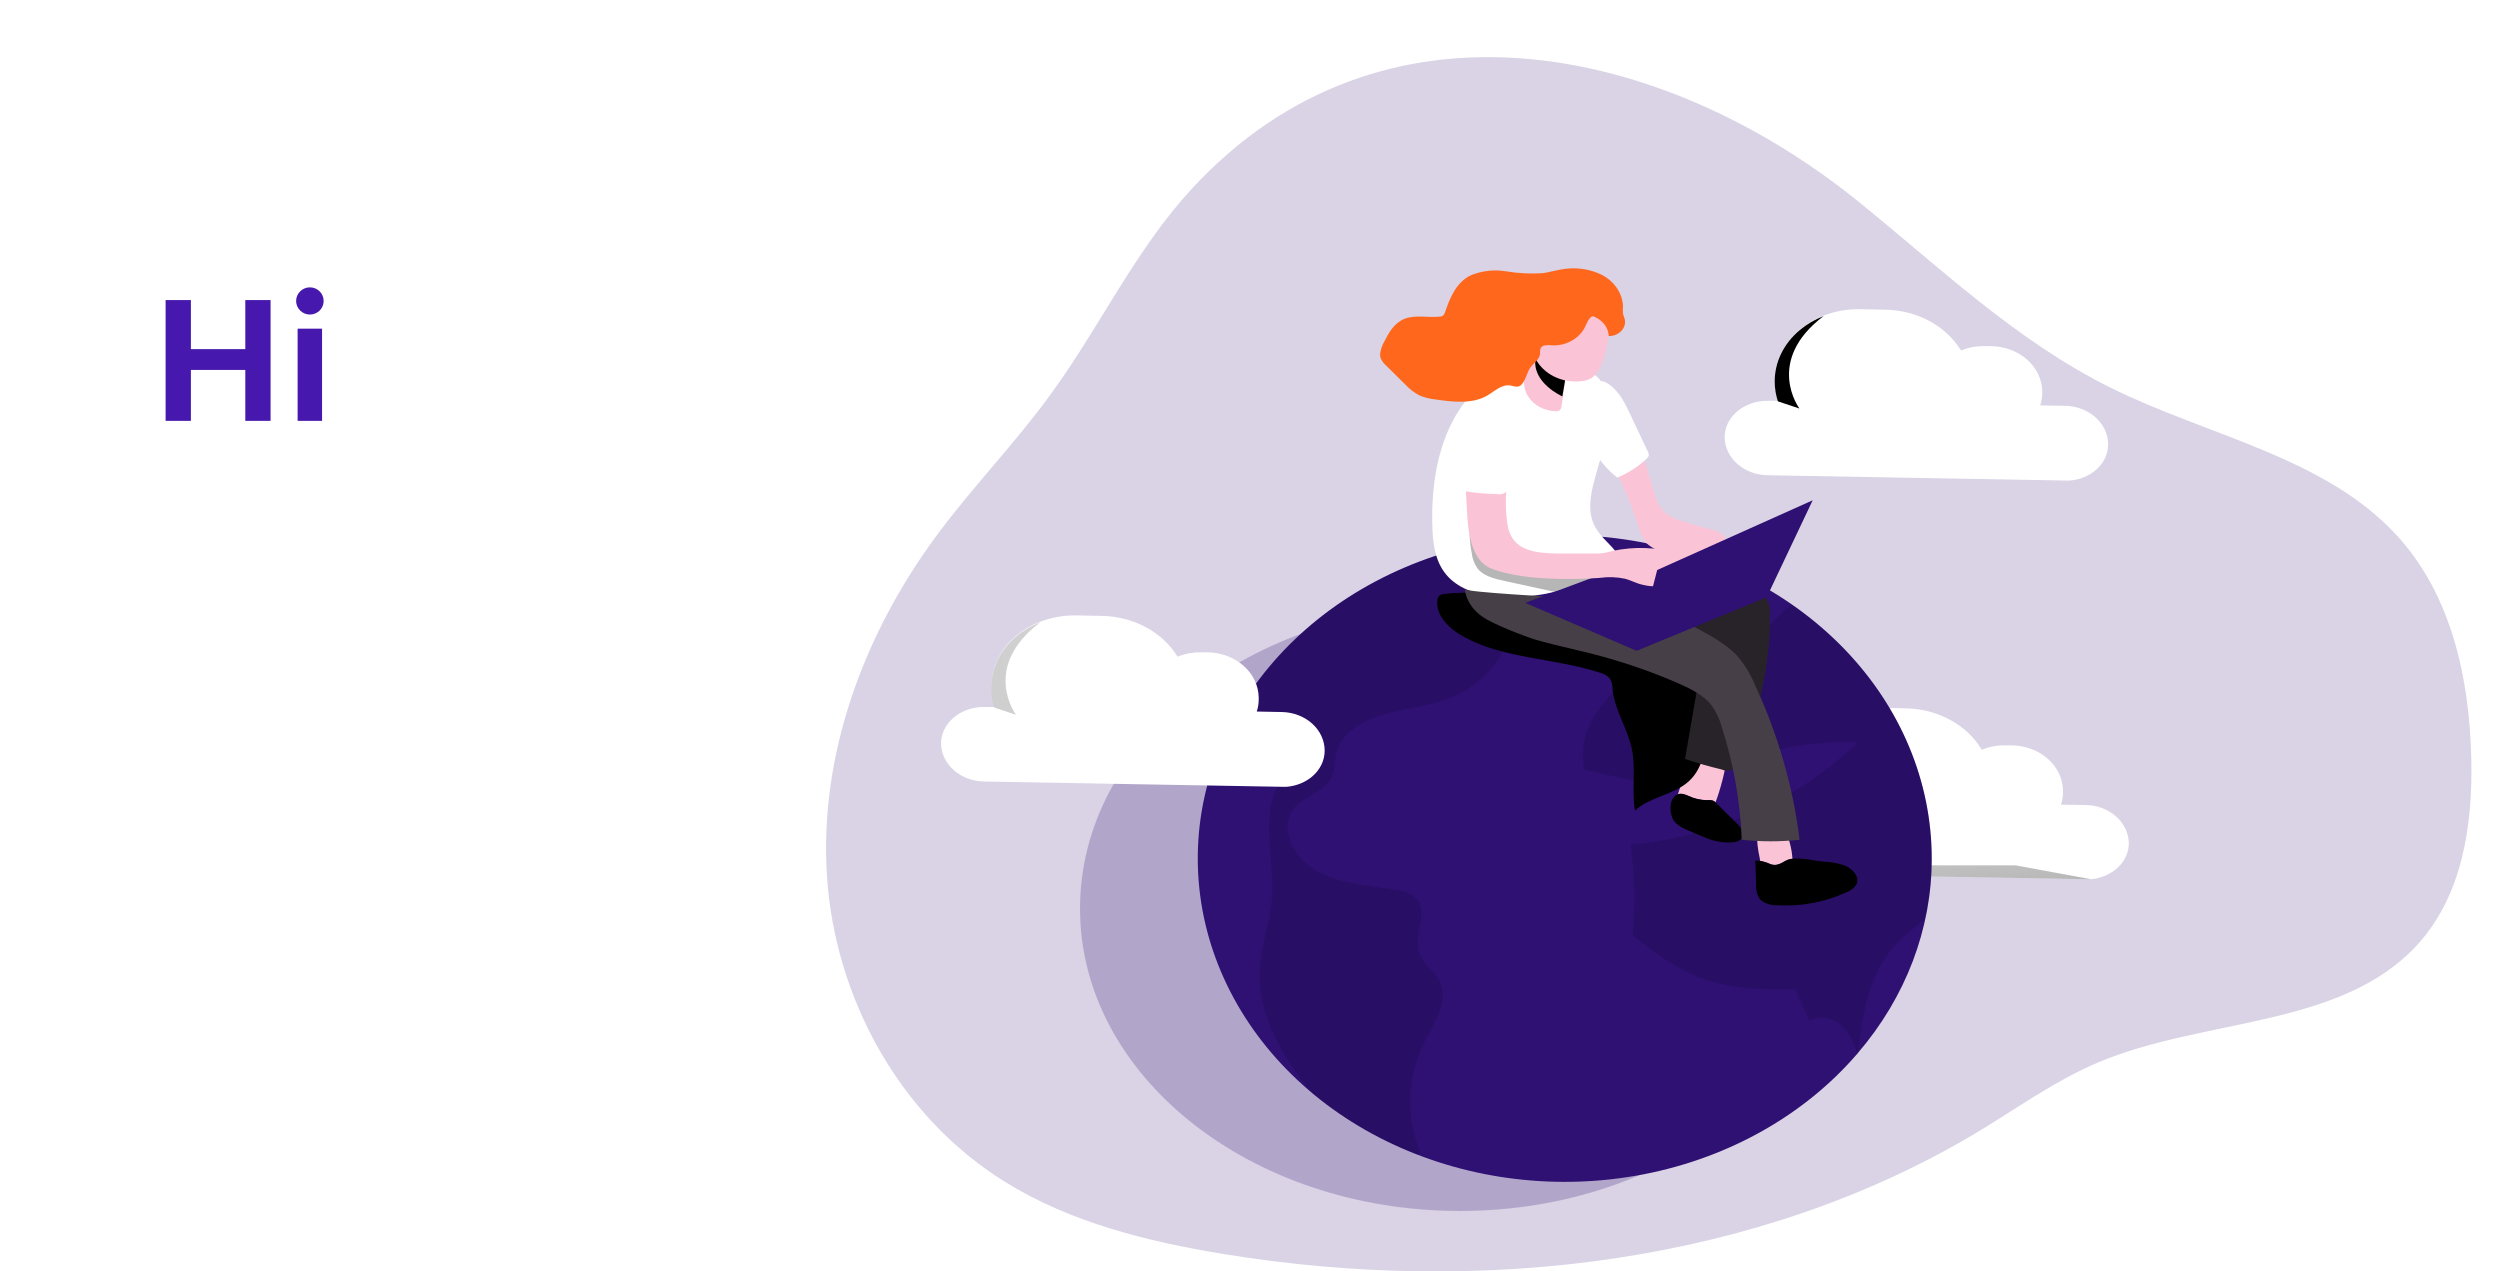 <svg width="350" height="178" viewBox="0 0 350 178" fill="none" xmlns="http://www.w3.org/2000/svg">
<g filter="url(#filter0_dd)">
<path opacity="0.18" d="M166.817 18.47C158.939 27.02 154.033 37.651 147.244 46.991C142.221 53.969 136.093 60.218 130.986 67.167C120.806 81.007 114.661 97.879 115.783 114.736C116.905 131.593 125.829 148.236 140.705 157.465C149.839 163.138 160.647 165.831 171.396 167.579C207.587 173.481 246.54 168.937 277.465 150.117C282.773 146.886 287.855 143.242 293.614 140.793C308.407 134.492 327.595 135.953 338.319 124.386C344.774 117.421 346.197 107.462 345.979 98.174C345.72 87.02 343.242 75.305 335.531 66.939C325.485 55.969 309.077 53.032 295.498 46.282C282.262 39.739 271.588 29.447 260.22 20.255C232.869 -1.869 193.522 -10.515 166.817 18.47Z" fill="#2F1073"/>
<path d="M298.035 110.03C298.036 110.712 297.879 111.388 297.572 112.015C297.265 112.642 296.816 113.206 296.251 113.674C295.285 114.483 294.038 114.982 292.71 115.09C292.462 115.109 292.213 115.109 291.965 115.09L250.383 114.353C248.789 114.338 247.264 113.775 246.134 112.784C245.003 111.793 244.356 110.453 244.33 109.048C244.327 108.366 244.482 107.69 244.786 107.062C245.09 106.434 245.536 105.867 246.097 105.397C247.251 104.43 248.79 103.9 250.383 103.921H251.798C251.505 103.017 251.356 102.081 251.354 101.14C251.352 99.796 251.661 98.465 252.263 97.229C252.864 95.994 253.746 94.879 254.853 93.955C255.831 93.131 256.964 92.464 258.202 91.985C259.806 91.369 261.543 91.067 263.292 91.1L266.825 91.166C269.023 91.206 271.168 91.764 273.037 92.784C274.906 93.805 276.429 95.248 277.449 96.965C278.467 96.538 279.586 96.328 280.713 96.352H281.626C283.519 96.369 285.329 97.036 286.672 98.212C288.015 99.387 288.785 100.977 288.817 102.645V102.947C288.817 103.522 288.721 104.094 288.533 104.644L291.973 104.703C293.571 104.722 295.098 105.289 296.23 106.283C297.361 107.278 298.009 108.622 298.035 110.03Z" fill="white"/>
<path d="M292.71 115.09C292.462 115.108 292.213 115.108 291.965 115.09L250.383 114.352C248.789 114.337 247.264 113.774 246.134 112.783C245.003 111.793 244.356 110.452 244.33 109.048C244.327 108.365 244.482 107.689 244.786 107.061C245.09 106.433 245.536 105.867 246.097 105.396C244.422 114.448 255.18 113.15 255.18 113.15H282.195L292.71 115.09Z" fill="url(#paint0_linear)"/>
<path d="M254.845 105.013L251.823 104.002C251.53 103.098 251.381 102.162 251.379 101.221C251.377 99.877 251.686 98.546 252.287 97.31C252.889 96.075 253.771 94.96 254.878 94.036C255.856 93.212 256.989 92.545 258.227 92.066C249.864 98.381 254.845 105.013 254.845 105.013Z" fill="url(#paint1_linear)"/>
<path opacity="0.23" d="M204.397 161.538C233.775 161.538 257.591 142.582 257.591 119.2C257.591 95.817 233.775 76.861 204.397 76.861C175.019 76.861 151.203 95.817 151.203 119.2C151.203 142.582 175.019 161.538 204.397 161.538Z" fill="#2F1073"/>
<path d="M270.442 112.183C270.456 122.013 266.825 131.577 260.103 139.42L259.994 139.553C252.627 148.109 242.05 154.078 230.15 156.395C218.25 158.712 205.802 157.226 195.031 152.202C184.26 147.179 175.866 138.944 171.348 128.97C166.83 118.996 166.483 107.931 170.369 97.752C174.254 87.573 182.12 78.943 192.56 73.403C203 67.862 215.335 65.773 227.362 67.507C239.389 69.241 250.325 74.687 258.216 82.871C266.108 91.055 270.441 101.444 270.442 112.183Z" fill="#2F1073"/>
<path d="M202.53 89.912C199.709 90.937 196.595 91.18 193.698 92.022C190.802 92.862 187.897 94.559 187.152 97.186C186.767 98.506 186.968 99.974 186.231 101.169C185.251 102.778 182.957 103.383 181.568 104.71C178.922 107.278 180.664 111.682 183.895 113.666C187.127 115.651 191.254 115.953 195.122 116.536C196.18 116.611 197.189 116.963 198.018 117.547C200.27 119.443 197.775 122.873 198.73 125.485C199.266 126.96 200.848 127.971 201.568 129.387C202.949 132.087 200.856 135.068 199.475 137.768C196.983 142.694 196.758 148.28 198.847 153.349C198.751 153.471 198.644 153.587 198.529 153.696C193.019 151.565 187.974 148.604 183.619 144.946C179.374 139.701 176.017 133.983 176.369 127.698C176.561 124.29 177.851 120.999 178.094 117.606C178.495 112.095 176.235 106.112 179.299 101.302C180.973 98.639 184.238 95.718 182.413 93.135C179.19 93.549 175.716 93.615 172.761 92.626C176.387 85.969 181.805 80.195 188.543 75.805C195.282 71.415 203.136 68.544 211.421 67.44C214.602 75.452 212.074 86.371 202.53 89.912Z" fill="url(#paint2_linear)"/>
<path d="M270.442 112.183C270.445 115.047 270.14 117.906 269.529 120.719C268.164 121.697 266.885 122.765 265.703 123.913C261.643 128.103 260.764 133.917 260.103 139.405C260.103 139.523 260.103 139.641 260.061 139.752C260.061 139.678 260.061 139.612 259.994 139.538C259.671 138.129 258.974 136.806 257.959 135.68C256.804 134.581 254.753 134.035 253.347 134.898C252.677 133.422 252.004 131.959 251.329 130.508C247.143 130.508 242.823 130.508 238.889 129.203C234.954 127.897 231.697 125.396 228.55 122.954C228.963 118.723 228.873 114.465 228.282 110.25C240.509 109.081 251.82 103.983 260.052 95.931C252.689 95.608 245.389 97.267 239.123 100.689C237.784 101.427 236.427 102.253 234.862 102.371C233.87 102.393 232.881 102.274 231.932 102.017L221.81 99.753C220.546 94.013 225.059 88.251 230.86 85.411C235.214 83.287 240.496 83.7 244.674 81.841C247.537 80.572 248.374 78.351 250.877 76.721H250.927C257.008 80.949 261.923 86.337 265.302 92.479C268.682 98.621 270.439 105.357 270.442 112.183Z" fill="url(#paint3_linear)"/>
<path d="M234.962 103.014C234.661 103.884 234.376 104.902 234.962 105.633C235.25 105.945 235.629 106.182 236.059 106.319C236.559 106.529 237.115 106.614 237.666 106.563C238.217 106.512 238.742 106.328 239.181 106.031C239.641 105.588 239.966 105.05 240.127 104.467C240.91 102.35 241.47 100.175 241.802 97.968C241.865 97.765 241.865 97.551 241.802 97.348C241.671 97.135 241.461 96.969 241.207 96.876C239.876 96.249 237.792 95.747 237.021 97.134C236.075 98.919 235.632 101.125 234.962 103.014Z" fill="#FBC4D6"/>
<path d="M238.989 104.024C239.27 103.99 239.556 104.013 239.826 104.091C240.01 104.18 240.17 104.304 240.295 104.452L243.183 107.307C243.744 107.86 244.33 108.62 243.937 109.277C243.798 109.46 243.615 109.613 243.4 109.725C243.186 109.837 242.946 109.906 242.698 109.926C241.299 110.039 239.892 109.796 238.646 109.225C237.758 108.886 236.879 108.488 236.017 108.119C235.376 107.862 234.816 107.472 234.385 106.983C233.723 106.097 233.547 103.973 234.703 103.294C235.297 102.962 235.816 103.198 236.377 103.427C237.179 103.812 238.076 104.017 238.989 104.024Z" fill="#2F1073"/>
<path d="M250.969 112.737C250.992 112.901 250.972 113.067 250.911 113.224C250.811 113.375 250.666 113.5 250.492 113.585C249.943 113.918 249.299 114.11 248.633 114.139C248.301 114.15 247.97 114.093 247.666 113.972C247.363 113.852 247.095 113.672 246.884 113.445C246.576 113.016 246.389 112.527 246.34 112.021C246.094 110.933 245.974 109.826 245.98 108.716C245.965 108.651 245.967 108.584 245.984 108.519C246.002 108.455 246.036 108.394 246.083 108.342C246.13 108.29 246.189 108.248 246.257 108.218C246.324 108.189 246.398 108.172 246.474 108.17C247.512 107.979 249.579 107.499 250.107 108.62C250.644 109.943 250.935 111.333 250.969 112.737Z" fill="#FBC4D6"/>
<path d="M255.364 112.626C256.256 112.669 257.137 112.817 257.984 113.069C258.405 113.197 258.791 113.4 259.12 113.665C259.448 113.931 259.711 114.252 259.893 114.611C260.062 114.961 260.083 115.354 259.951 115.717C259.662 116.256 259.154 116.68 258.528 116.905C255.553 118.298 252.196 118.934 248.834 118.742C247.971 118.772 247.128 118.508 246.481 118.004C246.014 117.395 245.796 116.664 245.862 115.931L245.745 112.464C246.502 112.494 247.242 112.678 247.905 113.002C249.144 113.371 249.629 112.486 250.65 112.265C251.982 111.992 254.007 112.508 255.364 112.626Z" fill="#2F1073"/>
<path d="M238.989 104.024C239.27 103.99 239.556 104.013 239.826 104.091C240.01 104.18 240.17 104.304 240.295 104.452L243.183 107.307C243.744 107.86 244.33 108.62 243.937 109.277C243.798 109.46 243.615 109.613 243.4 109.725C243.186 109.837 242.946 109.906 242.698 109.926C241.299 110.039 239.892 109.796 238.646 109.225C237.758 108.886 236.879 108.488 236.017 108.119C235.376 107.862 234.816 107.472 234.385 106.983C233.723 106.097 233.547 103.973 234.703 103.294C235.297 102.962 235.816 103.198 236.377 103.427C237.179 103.812 238.076 104.017 238.989 104.024Z" fill="url(#paint4_linear)"/>
<path d="M255.364 112.626C256.256 112.669 257.137 112.817 257.984 113.069C258.405 113.197 258.791 113.4 259.12 113.665C259.448 113.931 259.711 114.252 259.893 114.611C260.062 114.961 260.083 115.354 259.951 115.717C259.662 116.256 259.154 116.68 258.528 116.905C255.553 118.298 252.196 118.934 248.834 118.742C247.971 118.772 247.128 118.508 246.481 118.004C246.014 117.395 245.796 116.664 245.862 115.931L245.745 112.464C246.502 112.494 247.242 112.678 247.905 113.002C249.144 113.371 249.629 112.486 250.65 112.265C251.982 111.992 254.007 112.508 255.364 112.626Z" fill="url(#paint5_linear)"/>
<path d="M207.67 75.061C205.87 74.923 204.057 74.948 202.262 75.135C202.028 75.145 201.8 75.209 201.601 75.319C201.487 75.414 201.395 75.528 201.332 75.655C201.268 75.782 201.235 75.918 201.233 76.057C200.981 78.196 202.907 80.055 204.983 81.184C210.601 84.253 217.683 84.135 223.886 86.141C224.478 86.28 225.004 86.582 225.385 87.005C225.644 87.462 225.77 87.969 225.753 88.48C226.03 91.365 227.846 93.961 228.449 96.802C229.052 99.642 228.407 102.615 228.901 105.477C230.935 103.567 234.401 103.264 236.436 101.376C238.344 99.635 238.721 97.038 239.006 94.633L239.776 88.037C239.919 87.562 239.86 87.057 239.61 86.617C239.36 86.177 238.937 85.832 238.42 85.647C229.261 80.431 218.529 75.887 207.67 75.061Z" fill="url(#paint6_linear)"/>
<path d="M244.707 74.397C245.553 74.546 246.337 74.895 246.976 75.407C247.63 76.21 247.928 77.197 247.813 78.181C247.793 85.181 246.291 92.116 243.384 98.631C243.357 98.86 243.266 99.079 243.12 99.27C242.975 99.462 242.778 99.618 242.547 99.727C242.317 99.835 242.06 99.892 241.798 99.893C241.537 99.893 241.28 99.838 241.049 99.73C239.308 99.316 237.592 98.824 235.908 98.255L238.185 84.976C238.294 84.607 238.271 84.218 238.118 83.862C237.95 83.609 237.715 83.396 237.432 83.242C234.835 81.577 232.091 80.097 229.228 78.816C226.942 77.797 224.322 76.602 223.702 74.448C223.574 74.08 223.548 73.69 223.626 73.311C223.705 72.933 223.886 72.576 224.154 72.272C224.517 71.959 224.943 71.708 225.41 71.534C226.925 70.878 228.834 70.059 230.576 70.192C231.974 70.317 232.509 71.025 233.673 71.549C236.905 72.965 241.199 73.497 244.707 74.397Z" fill="#282328"/>
<path d="M229.153 53.276C230.274 55.999 230.827 58.883 231.815 61.635C232.031 62.364 232.419 63.045 232.953 63.634C233.663 64.234 234.524 64.679 235.465 64.933C236.776 65.38 238.11 65.771 239.467 66.106C240.371 66.32 241.451 66.688 241.551 67.5C241.572 67.77 241.509 68.041 241.367 68.282C241.017 68.832 240.513 69.293 239.904 69.622C239.294 69.952 238.599 70.138 237.884 70.163C236.458 70.197 235.038 69.992 233.698 69.558C232.479 69.341 231.36 68.809 230.484 68.031C229.985 67.384 229.636 66.657 229.454 65.892C228.08 61.594 226.174 57.443 223.77 53.513C223.05 52.475 222.488 51.359 222.095 50.193C221.543 48.157 221.534 43.332 223.92 45.102C225.846 46.534 228.307 51.255 229.153 53.276Z" fill="#FBC4D6"/>
<path d="M220.019 74.139C221.43 73.657 222.804 73.093 224.13 72.45C229.153 70 225.042 68.798 223.368 65.854C222.171 63.766 222.656 61.266 223.276 59.001C224.372 55.017 225.837 50.886 224.783 46.909C224.651 46.264 224.365 45.651 223.945 45.109C223.638 44.773 223.284 44.474 222.891 44.217C221.83 43.41 220.61 42.782 219.291 42.365C216.779 41.627 213.933 42.166 211.547 43.221C202.171 47.367 200.17 57.835 200.546 66.208C200.647 68.532 201.057 70.989 202.757 72.767C204.456 74.545 206.859 75.223 209.32 75.489C212.958 75.817 216.632 75.353 220.019 74.139Z" fill="white"/>
<path d="M206.038 69.402C206.114 70.188 206.401 70.947 206.875 71.615C207.712 72.656 209.253 73.039 210.667 73.341L217.038 74.728C217.815 74.936 218.621 75.043 219.433 75.046C221.174 74.972 222.673 73.991 224.054 73.046C224.407 72.834 224.713 72.566 224.958 72.257C221.442 71.962 217.934 71.652 214.435 71.202C212.375 70.937 210.199 70.568 208.683 69.321C207.901 68.639 207.305 67.809 206.942 66.894C206.691 66.326 206.574 64.88 205.845 64.754C205.662 66.304 205.727 67.868 206.038 69.402Z" fill="url(#paint7_linear)"/>
<path d="M218.612 48.85C218.611 49.083 218.506 49.305 218.319 49.47C218.145 49.56 217.941 49.596 217.741 49.573C217.085 49.546 216.443 49.395 215.859 49.131C215.275 48.867 214.761 48.495 214.353 48.042C213.946 47.588 213.653 47.063 213.495 46.501C213.337 45.939 213.318 45.354 213.438 44.785C213.589 44.047 213.949 43.413 214.175 42.719C214.619 41.333 214.543 39.769 215.539 38.625C216.402 40.364 217.386 42.054 218.486 43.686C218.768 44.01 218.963 44.386 219.059 44.785C219.154 45.185 219.147 45.598 219.039 45.995L218.612 48.85Z" fill="#FBC4D6"/>
<path d="M219.107 45.279L218.73 47.492C218.73 47.492 214.419 45.611 214.98 42.122C215.54 38.632 219.107 45.279 219.107 45.279Z" fill="url(#paint8_linear)"/>
<path d="M224.146 43.125C223.925 43.834 223.456 44.464 222.806 44.925C222.496 45.11 222.15 45.243 221.785 45.316C220.503 45.535 219.175 45.392 217.992 44.905C216.808 44.419 215.83 43.615 215.197 42.609C214.599 41.589 214.259 40.469 214.198 39.323C214.138 38.177 214.358 37.033 214.845 35.969C215.243 34.802 216.145 33.82 217.356 33.232C218.019 33.002 218.735 32.92 219.442 32.993C220.149 33.067 220.825 33.293 221.408 33.653C222.994 34.628 224.22 35.993 224.933 37.577C225.544 39.193 224.774 41.583 224.146 43.125Z" fill="#FBC4D6"/>
<path d="M243.074 83.67C244.147 84.874 244.995 86.222 245.586 87.661C248.878 94.658 251.018 102.034 251.94 109.564C249.252 109.859 246.533 109.859 243.845 109.564C243.634 104.248 242.704 98.973 241.074 93.851C240.786 92.748 240.29 91.696 239.609 90.737C238.411 89.21 236.444 88.325 234.586 87.499C230.237 85.637 225.692 84.154 221.015 83.073C219.039 82.593 217.047 82.15 215.105 81.597C213.472 81.11 208.893 79.325 207.57 78.359C206.877 77.895 206.297 77.314 205.866 76.648C205.434 75.982 205.159 75.247 205.059 74.485C205.059 74.869 217.817 75.636 218.73 75.548C221.802 75.26 225.427 73.711 228.457 74.81C230.827 75.666 232.995 77.451 235.155 78.683C237.775 80.129 240.973 81.531 243.074 83.67Z" fill="#473F47"/>
<path d="M229.094 83.102L213.522 76.396L231.781 69.572L247.361 75.57L229.094 83.102Z" fill="#2F1073"/>
<path d="M205.377 51.616C205.377 51.874 205.302 52.125 205.268 52.354C204.808 56.131 205.226 59.835 205.385 63.59C205.486 65.913 205.829 70.34 208.634 71.528C213.874 73.741 223.987 72.9 223.987 72.9C225.16 72.734 226.358 72.777 227.512 73.025C228.14 73.195 228.717 73.483 229.328 73.689C231.539 74.427 234.008 74.058 236.336 73.689C236.737 73.647 237.124 73.534 237.474 73.357C237.88 73.039 238.128 72.593 238.164 72.116C238.2 71.638 238.021 71.167 237.667 70.805C236.911 70.105 235.929 69.628 234.854 69.44C231.915 68.594 228.766 68.487 225.762 69.13C225.378 69.244 224.987 69.338 224.59 69.41C224.125 69.477 223.654 69.506 223.184 69.499H219.617C215.515 69.499 211.647 69.543 211.028 65.316C210.799 63.75 210.754 62.168 210.894 60.594C211.137 57.754 211.982 54.936 211.806 52.096C211.796 51.195 211.54 50.31 211.061 49.514C210.819 49.119 210.465 48.785 210.034 48.545C209.603 48.304 209.109 48.166 208.6 48.142C208.073 48.176 207.565 48.33 207.125 48.589C206.685 48.847 206.328 49.202 206.089 49.617C205.718 50.241 205.477 50.918 205.377 51.616Z" fill="#FBC4D6"/>
<path d="M253.774 62.041L232.007 71.801L229.094 83.103L247.361 75.57L253.774 62.041Z" fill="#2F1073"/>
<path d="M225.218 39.053C225.194 38.351 224.899 37.676 224.381 37.142C224.118 36.873 223.807 36.644 223.46 36.464C222.974 36.213 222.857 36.191 222.539 36.596C222.129 37.12 221.995 37.732 221.618 38.278C221.206 38.884 220.631 39.391 219.944 39.754C219.172 40.176 218.273 40.384 217.365 40.351C217.005 40.303 216.638 40.303 216.277 40.351C216.156 40.371 216.041 40.415 215.941 40.479C215.842 40.543 215.759 40.625 215.699 40.72C215.613 40.996 215.582 41.283 215.607 41.569C215.532 42.306 214.703 42.83 214.243 43.472C213.782 44.114 213.648 45.065 213.096 45.752C212.993 45.889 212.852 46.001 212.686 46.076C212.292 46.224 211.848 46.032 211.438 45.965C210.224 45.781 209.245 46.777 208.207 47.382C206.122 48.592 203.393 48.282 200.932 47.92C200.178 47.84 199.444 47.656 198.755 47.374C198.011 46.988 197.351 46.488 196.804 45.899C195.892 45.014 194.988 44.114 194.092 43.214C193.759 42.926 193.495 42.582 193.314 42.203C193.218 41.939 193.192 41.659 193.238 41.384C193.32 40.872 193.492 40.374 193.749 39.909C194.402 38.618 195.164 37.216 196.637 36.633C198.11 36.05 199.852 36.486 201.476 36.338C201.674 36.338 201.867 36.284 202.028 36.183C202.158 36.054 202.25 35.9 202.296 35.733C202.974 33.749 203.82 31.595 205.846 30.569C207.407 29.908 209.167 29.704 210.869 29.986C212.554 30.267 214.274 30.354 215.984 30.244C216.821 30.126 217.658 29.883 218.496 29.735C220.453 29.352 222.502 29.615 224.255 30.473C225.12 30.927 225.844 31.563 226.361 32.324C226.879 33.085 227.173 33.947 227.219 34.833C227.185 35.179 227.185 35.527 227.219 35.873C227.277 36.198 227.437 36.515 227.495 36.84C227.529 37.12 227.496 37.404 227.397 37.672C227.298 37.941 227.135 38.188 226.92 38.397C226.705 38.606 226.442 38.772 226.149 38.885C225.855 38.998 225.538 39.056 225.218 39.053Z" fill="#FF681C"/>
<path d="M204.615 53.711C204.356 55.799 204.328 57.904 204.531 59.997C204.521 60.178 204.573 60.358 204.682 60.513C204.859 60.685 205.105 60.79 205.368 60.808C206.724 61.031 208.099 61.147 209.479 61.155C209.672 61.209 209.877 61.226 210.078 61.202C210.28 61.179 210.473 61.117 210.644 61.021C210.815 60.924 210.96 60.795 211.068 60.644C211.176 60.492 211.245 60.322 211.27 60.144C212.024 57.37 212.769 54.596 213.338 51.786C213.564 50.657 213.723 49.388 212.953 48.473C211.839 47.145 208.834 46.998 207.386 47.964C205.636 49.152 204.891 51.926 204.615 53.711Z" fill="white"/>
<path d="M228.307 50.17L230.676 55.172C230.793 55.367 230.84 55.588 230.81 55.806C230.75 55.986 230.634 56.147 230.475 56.271C229.318 57.35 227.944 58.23 226.423 58.868C225.021 57.764 223.883 56.425 223.075 54.929C222.288 53.151 222.464 51.174 222.698 49.278C222.84 48.075 222.79 44.209 225.109 45.707C226.725 46.733 227.579 48.628 228.307 50.17Z" fill="white"/>
<path d="M185.452 97.089C185.453 97.771 185.296 98.446 184.991 99.073C184.685 99.699 184.239 100.264 183.677 100.734C182.71 101.541 181.463 102.04 180.136 102.15C179.888 102.161 179.639 102.161 179.391 102.15L137.809 101.412C136.212 101.397 134.686 100.834 133.554 99.842C132.422 98.85 131.774 97.507 131.748 96.101C131.747 95.419 131.904 94.744 132.209 94.118C132.514 93.491 132.961 92.926 133.522 92.456C134.092 91.974 134.763 91.596 135.499 91.342C136.234 91.089 137.019 90.966 137.809 90.981H139.223C138.927 90.075 138.778 89.136 138.78 88.192C138.777 86.848 139.086 85.517 139.688 84.281C140.289 83.046 141.171 81.931 142.279 81.007C143.255 80.184 144.389 79.519 145.628 79.044C147.232 78.428 148.968 78.126 150.718 78.159L154.251 78.226C156.435 78.261 158.569 78.809 160.433 79.813C162.297 80.816 163.824 82.24 164.858 83.936C165.879 83.516 166.996 83.306 168.123 83.323H169.035C170.927 83.344 172.735 84.014 174.076 85.19C175.417 86.366 176.185 87.957 176.218 89.624V89.926C176.221 90.498 176.128 91.067 175.942 91.615L179.382 91.682C180.999 91.695 182.544 92.271 183.681 93.284C184.818 94.297 185.454 95.665 185.452 97.089Z" fill="white"/>
<path d="M180.136 102.15C179.888 102.161 179.639 102.161 179.391 102.15L137.809 101.413C136.212 101.397 134.686 100.834 133.554 99.842C132.422 98.85 131.774 97.508 131.748 96.101C131.747 95.419 131.904 94.744 132.209 94.118C132.514 93.491 132.961 92.926 133.522 92.457C131.89 101.501 142.606 100.21 142.606 100.21H169.621L180.136 102.15Z" fill="url(#paint9_linear)"/>
<path d="M142.238 92.073L139.224 91.062C138.927 90.156 138.778 89.217 138.78 88.274C138.777 86.929 139.086 85.598 139.688 84.363C140.29 83.127 141.172 82.013 142.28 81.088C143.256 80.265 144.39 79.601 145.628 79.126C137.282 85.441 142.238 92.073 142.238 92.073Z" fill="url(#paint10_linear)"/>
<path d="M295.138 54.213C295.138 54.896 294.981 55.571 294.674 56.198C294.367 56.825 293.918 57.39 293.355 57.858C292.384 58.666 291.134 59.164 289.805 59.274C289.557 59.293 289.308 59.293 289.06 59.274L247.486 58.536C245.903 58.518 244.39 57.959 243.265 56.979C242.139 55.998 241.489 54.671 241.45 53.276C241.441 52.588 241.594 51.905 241.898 51.27C242.201 50.636 242.65 50.063 243.216 49.588C244.375 48.621 245.916 48.091 247.511 48.112H248.918C248.625 47.208 248.476 46.272 248.474 45.331C248.472 43.987 248.781 42.656 249.382 41.42C249.984 40.185 250.866 39.071 251.973 38.146C252.95 37.321 254.083 36.654 255.322 36.176C256.926 35.559 258.662 35.257 260.412 35.291L263.945 35.357C266.129 35.393 268.263 35.941 270.126 36.946C271.989 37.951 273.514 39.377 274.543 41.075C275.562 40.648 276.681 40.439 277.808 40.462H278.721C280.613 40.479 282.424 41.146 283.767 42.322C285.11 43.497 285.88 45.087 285.912 46.755V47.057C285.912 47.632 285.816 48.204 285.627 48.754L289.068 48.813C290.682 48.831 292.223 49.407 293.359 50.417C294.494 51.428 295.133 52.791 295.138 54.213Z" fill="white"/>
<path d="M289.813 59.274C289.565 59.292 289.316 59.292 289.068 59.274L247.494 58.536C245.91 58.519 244.395 57.962 243.268 56.981C242.141 56 241.489 54.672 241.45 53.276C241.441 52.587 241.594 51.904 241.898 51.27C242.201 50.635 242.65 50.062 243.216 49.587C241.542 58.639 252.3 57.341 252.3 57.341H279.315L289.813 59.274Z" fill="url(#paint11_linear)"/>
<path d="M251.923 49.197L248.901 48.186C248.609 47.281 248.459 46.345 248.458 45.405C248.455 44.06 248.764 42.729 249.366 41.494C249.968 40.258 250.849 39.144 251.957 38.219C252.933 37.395 254.067 36.728 255.306 36.249C246.967 42.565 251.923 49.197 251.923 49.197Z" fill="url(#paint12_linear)"/>
<path d="M216.336 40.366C216.214 40.386 216.1 40.429 216 40.493C215.9 40.557 215.818 40.639 215.758 40.734C215.672 41.01 215.64 41.297 215.666 41.583C215.591 42.321 214.762 42.844 214.301 43.486C213.841 44.128 213.707 45.08 213.154 45.766C213.052 45.903 212.911 46.015 212.744 46.09C212.351 46.238 211.907 46.046 211.497 45.98C210.283 45.795 209.303 46.791 208.265 47.396C206.181 48.606 203.452 48.296 200.99 47.935C200.216 47.855 199.461 47.666 198.755 47.374C198.011 46.987 197.351 46.488 196.804 45.898C195.892 45.013 194.988 44.113 194.092 43.213C193.759 42.925 193.495 42.581 193.314 42.203C193.218 41.938 193.192 41.658 193.238 41.384C193.629 41.176 194.034 40.991 194.452 40.83C195.735 40.223 197.236 40.078 198.638 40.425C199.76 40.808 200.555 41.686 201.518 42.313C202.86 43.142 204.494 43.522 206.125 43.387C207.757 43.252 209.281 42.61 210.425 41.575C210.847 41.086 211.343 40.649 211.899 40.277C212.895 39.797 214.921 39.871 216.336 40.366Z" fill="url(#paint13_linear)"/>
</g>
<g filter="url(#filter1_dd)">
<path d="M33.85 63.046C35.727 63.046 36.822 62.16 38.141 60.368L41.962 55.091H47.593C54.431 55.091 58.61 51.369 58.61 45.403V29.689C58.61 23.722 54.431 20 47.593 20H19.638C12.823 20 8.644 23.703 8.644 29.689V45.403C8.644 51.389 12.823 55.091 19.638 55.091H25.694L29.56 60.388C30.834 62.141 31.973 63.046 33.85 63.046Z" fill="white"/>
<path d="M23.186 50.92H26.725V43.795H34.342V50.92H37.881V34.01H34.342V40.877H26.725V34.01H23.186V50.92ZM43.389 36.037C44.444 36.037 45.311 35.193 45.311 34.139C45.311 33.072 44.444 32.228 43.389 32.228C42.335 32.228 41.456 33.072 41.456 34.139C41.456 35.193 42.335 36.037 43.389 36.037ZM41.667 50.92H45.089V38.018H41.667V50.92Z" fill="#4718AD"/>
</g>
<g filter="url(#filter2_dd)">
<path d="M8.602 96.001H11.086L14.707 83.356H14.871L18.504 96.001H20.977L25.547 79.09H22.816L19.723 92.239H19.559L16.008 79.09H13.57L10.043 92.239H9.879L6.773 79.09H4.043L8.602 96.001ZM32.508 96.247C35.766 96.247 37.523 94.372 37.945 92.696L37.969 92.59L35.52 92.602L35.473 92.696C35.168 93.352 34.195 94.161 32.566 94.161C30.469 94.161 29.133 92.743 29.086 90.305H38.109V89.415C38.109 85.594 35.93 83.028 32.379 83.028C28.828 83.028 26.531 85.688 26.531 89.661V89.672C26.531 93.704 28.781 96.247 32.508 96.247ZM32.391 85.114C34.113 85.114 35.391 86.215 35.59 88.489H29.121C29.344 86.297 30.656 85.114 32.391 85.114ZM41.25 96.001H43.793V78.282H41.25V96.001ZM52.934 96.247C56.086 96.247 57.902 94.547 58.359 92.075L58.383 91.969H55.945L55.922 92.028C55.512 93.399 54.527 94.126 52.934 94.126C50.836 94.126 49.535 92.415 49.535 89.602V89.579C49.535 86.836 50.812 85.149 52.934 85.149C54.621 85.149 55.652 86.086 55.934 87.34L55.945 87.376L58.383 87.364V87.305C58.031 84.832 56.121 83.028 52.922 83.028C49.207 83.028 46.945 85.547 46.945 89.579V89.602C46.945 93.715 49.219 96.247 52.934 96.247ZM66.656 96.247C70.383 96.247 72.668 93.751 72.668 89.649V89.626C72.668 85.524 70.371 83.028 66.656 83.028C62.93 83.028 60.633 85.536 60.633 89.626V89.649C60.633 93.751 62.918 96.247 66.656 96.247ZM66.656 94.126C64.465 94.126 63.234 92.473 63.234 89.649V89.626C63.234 86.801 64.465 85.149 66.656 85.149C68.836 85.149 70.078 86.801 70.078 89.626V89.649C70.078 92.461 68.836 94.126 66.656 94.126ZM75.703 96.001H78.246V88.184C78.246 86.52 79.383 85.207 80.918 85.207C82.418 85.207 83.367 86.122 83.367 87.575V96.001H85.898V87.95C85.898 86.415 86.965 85.207 88.582 85.207C90.246 85.207 91.043 86.075 91.043 87.832V96.001H93.574V87.223C93.574 84.575 92.074 83.028 89.508 83.028C87.738 83.028 86.273 83.93 85.629 85.301H85.43C84.867 83.93 83.637 83.028 81.902 83.028C80.238 83.028 78.996 83.836 78.434 85.231H78.246V83.274H75.703V96.001ZM102.469 96.247C105.727 96.247 107.484 94.372 107.906 92.696L107.93 92.59L105.48 92.602L105.434 92.696C105.129 93.352 104.156 94.161 102.527 94.161C100.43 94.161 99.094 92.743 99.047 90.305H108.07V89.415C108.07 85.594 105.891 83.028 102.34 83.028C98.789 83.028 96.492 85.688 96.492 89.661V89.672C96.492 93.704 98.742 96.247 102.469 96.247ZM102.352 85.114C104.074 85.114 105.352 86.215 105.551 88.489H99.082C99.305 86.297 100.617 85.114 102.352 85.114ZM5.121 125H12.07C15.68 125 17.848 123.196 17.848 120.231V120.208C17.848 118.004 16.324 116.387 14.039 116.141V115.942C15.703 115.661 17.004 114.079 17.004 112.321V112.297C17.004 109.708 15.094 108.09 11.918 108.09H5.121V125ZM11.309 110.235C13.254 110.235 14.391 111.161 14.391 112.754V112.778C14.391 114.418 13.184 115.286 10.863 115.286H7.746V110.235H11.309ZM11.391 117.29C13.863 117.29 15.164 118.227 15.164 120.043V120.067C15.164 121.883 13.91 122.856 11.543 122.856H7.746V117.29H11.391ZM24.422 125.211C26.109 125.211 27.445 124.485 28.195 123.196H28.395V125H30.914V116.293C30.914 113.622 29.109 112.028 25.91 112.028C23.016 112.028 21.012 113.422 20.707 115.508L20.695 115.59H23.145L23.156 115.543C23.461 114.641 24.387 114.125 25.793 114.125C27.516 114.125 28.395 114.899 28.395 116.293V117.418L24.949 117.618C21.914 117.805 20.203 119.129 20.203 121.403V121.426C20.203 123.735 21.996 125.211 24.422 125.211ZM22.734 121.321V121.297C22.734 120.149 23.531 119.516 25.289 119.411L28.395 119.211V120.301C28.395 121.942 27 123.184 25.102 123.184C23.73 123.184 22.734 122.493 22.734 121.321ZM39.855 125.247C43.008 125.247 44.824 123.547 45.281 121.075L45.305 120.969H42.867L42.844 121.028C42.434 122.399 41.449 123.125 39.855 123.125C37.758 123.125 36.457 121.415 36.457 118.602V118.579C36.457 115.836 37.734 114.149 39.855 114.149C41.543 114.149 42.574 115.086 42.855 116.34L42.867 116.375L45.305 116.364V116.305C44.953 113.833 43.043 112.028 39.844 112.028C36.129 112.028 33.867 114.547 33.867 118.579V118.602C33.867 122.715 36.141 125.247 39.855 125.247ZM48.305 125H50.848V120.372L51.938 119.282L56.32 125H59.414L53.754 117.641L59.062 112.274H56.086L51.035 117.641H50.848V107.282H48.305V125ZM62.648 119.399H65.016L65.25 108.079H62.402L62.648 119.399ZM63.844 125.258C64.922 125.258 65.637 124.555 65.637 123.512C65.637 122.458 64.922 121.754 63.844 121.754C62.754 121.754 62.027 122.458 62.027 123.512C62.027 124.555 62.754 125.258 63.844 125.258Z" fill="white"/>
</g>
<defs>
<filter id="filter0_dd" x="111.651" y="0" width="238.349" height="178" filterUnits="userSpaceOnUse" color-interpolation-filters="sRGB">
<feFlood flood-opacity="0" result="BackgroundImageFix"/>
<feColorMatrix in="SourceAlpha" type="matrix" values="0 0 0 0 0 0 0 0 0 0 0 0 0 0 0 0 0 0 127 0"/>
<feOffset dy="4"/>
<feGaussianBlur stdDeviation="2"/>
<feColorMatrix type="matrix" values="0 0 0 0 0 0 0 0 0 0 0 0 0 0 0 0 0 0 0.25 0"/>
<feBlend mode="normal" in2="BackgroundImageFix" result="effect1_dropShadow"/>
<feColorMatrix in="SourceAlpha" type="matrix" values="0 0 0 0 0 0 0 0 0 0 0 0 0 0 0 0 0 0 127 0"/>
<feOffset dy="4"/>
<feGaussianBlur stdDeviation="2"/>
<feColorMatrix type="matrix" values="0 0 0 0 0 0 0 0 0 0 0 0 0 0 0 0 0 0 0.25 0"/>
<feBlend mode="normal" in2="effect1_dropShadow" result="effect2_dropShadow"/>
<feBlend mode="normal" in="SourceGraphic" in2="effect2_dropShadow" result="shape"/>
</filter>
<filter id="filter1_dd" x="4.644" y="20" width="57.966" height="51.046" filterUnits="userSpaceOnUse" color-interpolation-filters="sRGB">
<feFlood flood-opacity="0" result="BackgroundImageFix"/>
<feColorMatrix in="SourceAlpha" type="matrix" values="0 0 0 0 0 0 0 0 0 0 0 0 0 0 0 0 0 0 127 0"/>
<feOffset dy="4"/>
<feGaussianBlur stdDeviation="2"/>
<feColorMatrix type="matrix" values="0 0 0 0 0 0 0 0 0 0 0 0 0 0 0 0 0 0 0.25 0"/>
<feBlend mode="normal" in2="BackgroundImageFix" result="effect1_dropShadow"/>
<feColorMatrix in="SourceAlpha" type="matrix" values="0 0 0 0 0 0 0 0 0 0 0 0 0 0 0 0 0 0 127 0"/>
<feOffset dy="4"/>
<feGaussianBlur stdDeviation="2"/>
<feColorMatrix type="matrix" values="0 0 0 0 0 0 0 0 0 0 0 0 0 0 0 0 0 0 0.25 0"/>
<feBlend mode="normal" in2="effect1_dropShadow" result="effect2_dropShadow"/>
<feBlend mode="normal" in="SourceGraphic" in2="effect2_dropShadow" result="shape"/>
</filter>
<filter id="filter2_dd" x="0.043" y="78.282" width="112.027" height="54.977" filterUnits="userSpaceOnUse" color-interpolation-filters="sRGB">
<feFlood flood-opacity="0" result="BackgroundImageFix"/>
<feColorMatrix in="SourceAlpha" type="matrix" values="0 0 0 0 0 0 0 0 0 0 0 0 0 0 0 0 0 0 127 0"/>
<feOffset dy="4"/>
<feGaussianBlur stdDeviation="2"/>
<feColorMatrix type="matrix" values="0 0 0 0 0 0 0 0 0 0 0 0 0 0 0 0 0 0 0.25 0"/>
<feBlend mode="normal" in2="BackgroundImageFix" result="effect1_dropShadow"/>
<feColorMatrix in="SourceAlpha" type="matrix" values="0 0 0 0 0 0 0 0 0 0 0 0 0 0 0 0 0 0 127 0"/>
<feOffset dy="4"/>
<feGaussianBlur stdDeviation="2"/>
<feColorMatrix type="matrix" values="0 0 0 0 0 0 0 0 0 0 0 0 0 0 0 0 0 0 0.25 0"/>
<feBlend mode="normal" in2="effect1_dropShadow" result="effect2_dropShadow"/>
<feBlend mode="normal" in="SourceGraphic" in2="effect2_dropShadow" result="shape"/>
</filter>
<linearGradient id="paint0_linear" x1="270.224" y1="131.541" x2="267.275" y2="88.43" gradientUnits="userSpaceOnUse">
<stop offset="0.01"/>
<stop offset="0.13" stop-opacity="0.69"/>
<stop offset="0.25" stop-opacity="0.32"/>
<stop offset="1" stop-opacity="0"/>
</linearGradient>
<linearGradient id="paint1_linear" x1="1356.52" y1="2042.81" x2="1758.14" y2="1943.97" gradientUnits="userSpaceOnUse">
<stop offset="0.01"/>
<stop offset="0.13" stop-opacity="0.69"/>
<stop offset="0.25" stop-opacity="0.32"/>
<stop offset="1" stop-opacity="0"/>
</linearGradient>
<linearGradient id="paint2_linear" x1="5045.44" y1="22505" x2="1175.32" y2="-9228.81" gradientUnits="userSpaceOnUse">
<stop offset="0.01"/>
<stop offset="0.13" stop-opacity="0.69"/>
<stop offset="0.25" stop-opacity="0.32"/>
<stop offset="1" stop-opacity="0"/>
</linearGradient>
<linearGradient id="paint3_linear" x1="9196.86" y1="16253.1" x2="7489.13" y2="-7157.58" gradientUnits="userSpaceOnUse">
<stop offset="0.01"/>
<stop offset="0.13" stop-opacity="0.69"/>
<stop offset="0.25" stop-opacity="0.32"/>
<stop offset="1" stop-opacity="0"/>
</linearGradient>
<linearGradient id="paint4_linear" x1="-8839.9" y1="1096.37" x2="-8997.77" y2="1213.49" gradientUnits="userSpaceOnUse">
<stop offset="0.01"/>
<stop offset="0.13" stop-opacity="0.69"/>
<stop offset="0.25" stop-opacity="0.32"/>
<stop offset="1" stop-opacity="0"/>
</linearGradient>
<linearGradient id="paint5_linear" x1="-12533.3" y1="1236.29" x2="-12572.3" y2="1045.97" gradientUnits="userSpaceOnUse">
<stop offset="0.01"/>
<stop offset="0.13" stop-opacity="0.69"/>
<stop offset="0.25" stop-opacity="0.32"/>
<stop offset="1" stop-opacity="0"/>
</linearGradient>
<linearGradient id="paint6_linear" x1="-36064.7" y1="2712.67" x2="-38022.9" y2="6150.81" gradientUnits="userSpaceOnUse">
<stop offset="0.01"/>
<stop offset="0.13" stop-opacity="0.69"/>
<stop offset="0.25" stop-opacity="0.32"/>
<stop offset="1" stop-opacity="0"/>
</linearGradient>
<linearGradient id="paint7_linear" x1="3179.16" y1="851.216" x2="2868.75" y2="1695.4" gradientUnits="userSpaceOnUse">
<stop offset="0.01"/>
<stop offset="0.13" stop-opacity="0.69"/>
<stop offset="0.25" stop-opacity="0.32"/>
<stop offset="1" stop-opacity="0"/>
</linearGradient>
<linearGradient id="paint8_linear" x1="-3182.46" y1="401.584" x2="-3255.19" y2="505.595" gradientUnits="userSpaceOnUse">
<stop offset="0.01"/>
<stop offset="0.13" stop-opacity="0.69"/>
<stop offset="0.25" stop-opacity="0.32"/>
<stop offset="1" stop-opacity="0"/>
</linearGradient>
<linearGradient id="paint9_linear" x1="3610.87" y1="1688.94" x2="3601.99" y2="1119.34" gradientUnits="userSpaceOnUse">
<stop offset="0.01"/>
<stop offset="0.13" stop-opacity="0.69"/>
<stop offset="0.25" stop-opacity="0.32"/>
<stop offset="1" stop-opacity="0"/>
</linearGradient>
<linearGradient id="paint10_linear" x1="322.993" y1="1802.65" x2="724.632" y2="1703.86" gradientUnits="userSpaceOnUse">
<stop offset="0.01"/>
<stop offset="0.13" stop-opacity="0.69"/>
<stop offset="0.25" stop-opacity="0.32"/>
<stop offset="1" stop-opacity="0"/>
</linearGradient>
<linearGradient id="paint11_linear" x1="10055.4" y1="1082" x2="10046.5" y2="512.598" gradientUnits="userSpaceOnUse">
<stop offset="0.01"/>
<stop offset="0.13" stop-opacity="0.69"/>
<stop offset="0.25" stop-opacity="0.32"/>
<stop offset="1" stop-opacity="0"/>
</linearGradient>
<linearGradient id="paint12_linear" x1="1329.9" y1="1007.41" x2="1731.52" y2="908.574" gradientUnits="userSpaceOnUse">
<stop offset="0.01"/>
<stop offset="0.13" stop-opacity="0.69"/>
<stop offset="0.25" stop-opacity="0.32"/>
<stop offset="1" stop-opacity="0"/>
</linearGradient>
<linearGradient id="paint13_linear" x1="3750.9" y1="707.531" x2="3358.47" y2="-125.484" gradientUnits="userSpaceOnUse">
<stop offset="0.01"/>
<stop offset="0.13" stop-opacity="0.69"/>
<stop offset="0.25" stop-opacity="0.32"/>
<stop offset="1" stop-opacity="0"/>
</linearGradient>
</defs>
</svg>
